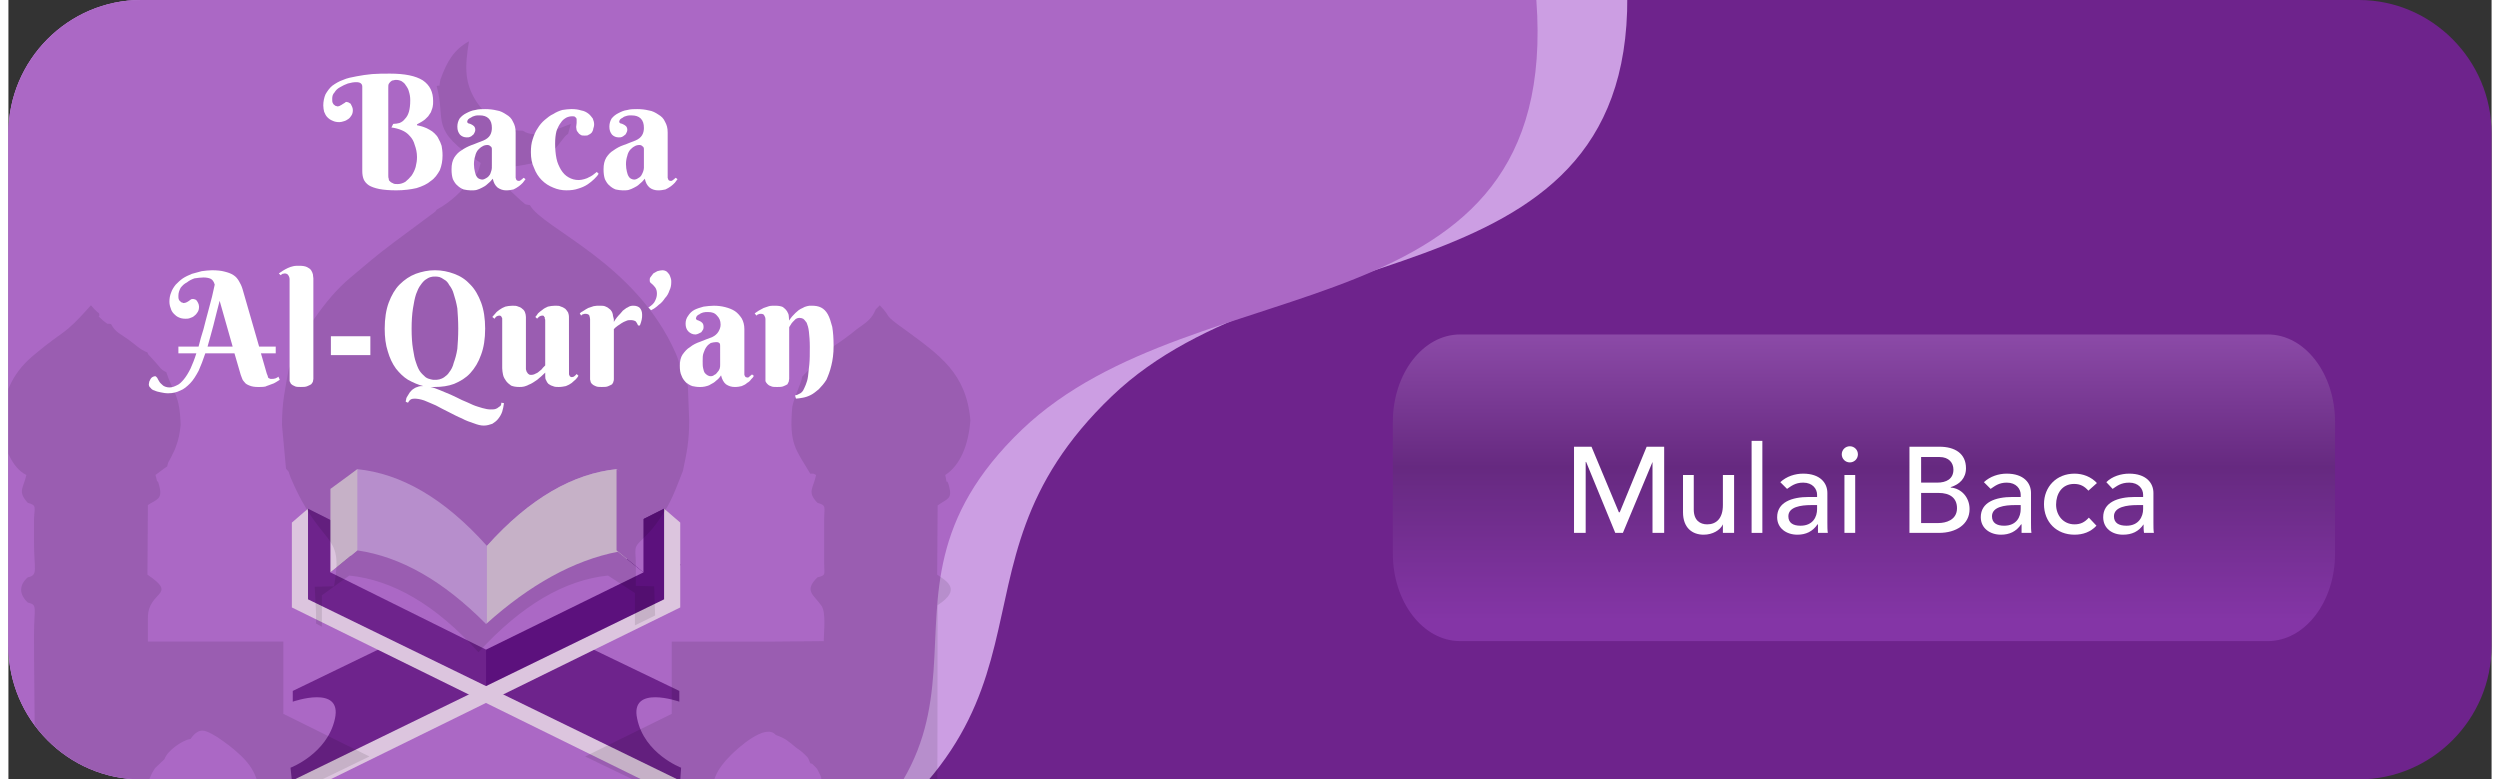 <?xml version="1.0" encoding="UTF-8" standalone="no"?>
<svg
   xmlns:dc="http://purl.org/dc/elements/1.1/"
   xmlns:cc="http://creativecommons.org/ns#"
   xmlns:rdf="http://www.w3.org/1999/02/22-rdf-syntax-ns#"
   xmlns:svg="http://www.w3.org/2000/svg"
   xmlns="http://www.w3.org/2000/svg"
   xmlns:sodipodi="http://sodipodi.sourceforge.net/DTD/sodipodi-0.dtd"
   xmlns:inkscape="http://www.inkscape.org/namespaces/inkscape"
   width="286.301pt"
   height="89.254pt"
   viewBox="0 0 300.301 94.254"
   version="1.1"
   id="svg263"
   sodipodi:docname="CardAlquran.svg"
   inkscape:version="1.0.1 (3bc2e813f5, 2020-09-07)">
  <rect x="0" y="0" width="300.301" height="94.254" fill="#333333" stroke="none"/>
  <sodipodi:namedview
     pagecolor="#ffffff"
     bordercolor="#666666"
     borderopacity="1"
     objecttolerance="10"
     gridtolerance="10"
     guidetolerance="10"
     inkscape:pageopacity="0"
     inkscape:pageshadow="2"
     inkscape:window-width="1920"
     inkscape:window-height="1001"
     id="namedview265"
     showgrid="false"
     inkscape:zoom="3.0375"
     inkscape:cx="200"
     inkscape:cy="63.333333"
     inkscape:window-x="-9"
     inkscape:window-y="-9"
     inkscape:window-maximized="1"
     inkscape:current-layer="svg263" />
  <defs
     id="defs114">
    <clipPath
       id="clip1">
      <path
         d="M 0,0 H 196 V 95 H 0 Z m 0,0"
         id="path2" />
    </clipPath>
    <clipPath
       id="clip2">
      <path
         d="M 16.055,0 H 284.246 c 8.84,0 16.055,7.273 16.055,16.125 v 62.004 c 0,8.848 -7.215,16.125 -16.055,16.125 H 16.055 C 7.215,94.254 0,86.977 0,78.129 V 16.125 C 0,7.273 7.215,0 16.055,0 Z m 0,0"
         id="path5" />
    </clipPath>
    <clipPath
       id="clip3">
      <path
         d="M 0,0 H 185 V 95 H 0 Z m 0,0"
         id="path8" />
    </clipPath>
    <clipPath
       id="clip4">
      <path
         d="M 16.055,0 H 284.246 c 8.84,0 16.055,7.273 16.055,16.125 v 62.004 c 0,8.848 -7.215,16.125 -16.055,16.125 H 16.055 C 7.215,94.254 0,86.977 0,78.129 V 16.125 C 0,7.273 7.215,0 16.055,0 Z m 0,0"
         id="path11" />
    </clipPath>
    <clipPath
       id="clip5">
      <path
         d="M 34,78 H 57 V 95 H 34 Z m 0,0"
         id="path14" />
    </clipPath>
    <clipPath
       id="clip6">
      <path
         d="M 16.055,0 H 284.246 c 8.84,0 16.055,7.273 16.055,16.125 v 62.004 c 0,8.848 -7.215,16.125 -16.055,16.125 H 16.055 C 7.215,94.254 0,86.977 0,78.129 V 16.125 C 0,7.273 7.215,0 16.055,0 Z m 0,0"
         id="path17" />
    </clipPath>
    <clipPath
       id="clip7">
      <path
         d="M 58,78 H 82 V 95 H 58 Z m 0,0"
         id="path20" />
    </clipPath>
    <clipPath
       id="clip8">
      <path
         d="M 16.055,0 H 284.246 c 8.84,0 16.055,7.273 16.055,16.125 v 62.004 c 0,8.848 -7.215,16.125 -16.055,16.125 H 16.055 C 7.215,94.254 0,86.977 0,78.129 V 16.125 C 0,7.273 7.215,0 16.055,0 Z m 0,0"
         id="path23" />
    </clipPath>
    <clipPath
       id="clip9">
      <path
         d="M 34,61 H 82 V 84 H 34 Z m 0,0"
         id="path26" />
    </clipPath>
    <clipPath
       id="clip10">
      <path
         d="M 16.055,0 H 284.246 c 8.84,0 16.055,7.273 16.055,16.125 v 62.004 c 0,8.848 -7.215,16.125 -16.055,16.125 H 16.055 C 7.215,94.254 0,86.977 0,78.129 V 16.125 C 0,7.273 7.215,0 16.055,0 Z m 0,0"
         id="path29" />
    </clipPath>
    <clipPath
       id="clip11">
      <path
         d="m 36.23,61.516 21.531,10.805 21.531,-10.805 1.953,6.785 -1.195,4.617 -22.184,10.91 c 0,0 -20.5,-10.262 -20.715,-9.664 -0.273,0.598 -2.117,-1.574 -2.117,-1.574 0,0 0.273,-8.688 -0.27,-8.688 -0.488,0 1.465,-2.387 1.465,-2.387 z m 0,0"
         id="path32" />
    </clipPath>
    <clipPath
       id="clip12">
      <path
         d="M 57,61 H 82 V 83 H 57 Z m 0,0"
         id="path35" />
    </clipPath>
    <clipPath
       id="clip13">
      <path
         d="M 16.055,0 H 284.246 c 8.84,0 16.055,7.273 16.055,16.125 v 62.004 c 0,8.848 -7.215,16.125 -16.055,16.125 H 16.055 C 7.215,94.254 0,86.977 0,78.129 V 16.125 C 0,7.273 7.215,0 16.055,0 Z m 0,0"
         id="path38" />
    </clipPath>
    <clipPath
       id="clip14">
      <path
         d="m 36.23,61.516 21.531,10.805 21.531,-10.805 1.953,6.785 -1.195,4.617 -22.184,10.91 c 0,0 -20.5,-10.262 -20.715,-9.664 -0.273,0.598 -2.117,-1.574 -2.117,-1.574 0,0 0.273,-8.688 -0.27,-8.688 -0.488,0 1.465,-2.387 1.465,-2.387 z m 0,0"
         id="path41" />
    </clipPath>
    <clipPath
       id="clip15">
      <path
         d="M 40,56 H 76 V 77 H 40 Z m 0,0"
         id="path44" />
    </clipPath>
    <clipPath
       id="clip16">
      <path
         d="M 16.055,0 H 284.246 c 8.84,0 16.055,7.273 16.055,16.125 v 62.004 c 0,8.848 -7.215,16.125 -16.055,16.125 H 16.055 C 7.215,94.254 0,86.977 0,78.129 V 16.125 C 0,7.273 7.215,0 16.055,0 Z m 0,0"
         id="path47" />
    </clipPath>
    <clipPath
       id="clip17">
      <path
         d="m 40.406,58.527 1.789,-1.789 c 5.262,0.543 10.469,3.473 15.672,9.281 5.207,-5.809 10.469,-8.738 15.676,-9.281 l 2.332,2.223 -1.191,9.719 -17.086,8.309 -16.812,-10.152 z m 0,0"
         id="path50" />
    </clipPath>
    <clipPath
       id="clip18">
      <path
         d="M 57,56 H 76 V 77 H 57 Z m 0,0"
         id="path53" />
    </clipPath>
    <clipPath
       id="clip19">
      <path
         d="M 16.055,0 H 284.246 c 8.84,0 16.055,7.273 16.055,16.125 v 62.004 c 0,8.848 -7.215,16.125 -16.055,16.125 H 16.055 C 7.215,94.254 0,86.977 0,78.129 V 16.125 C 0,7.273 7.215,0 16.055,0 Z m 0,0"
         id="path56" />
    </clipPath>
    <clipPath
       id="clip20">
      <path
         d="m 40.406,58.527 1.789,-1.789 c 5.262,0.543 10.469,3.473 15.672,9.281 5.207,-5.809 10.469,-8.738 15.676,-9.281 l 2.332,2.223 -1.191,9.719 -17.086,8.309 -16.812,-10.152 z m 0,0"
         id="path59" />
    </clipPath>
    <clipPath
       id="clip21">
      <path
         d="M 34,61 H 82 V 95 H 34 Z m 0,0"
         id="path62" />
    </clipPath>
    <clipPath
       id="clip22">
      <path
         d="M 16.055,0 H 284.246 c 8.84,0 16.055,7.273 16.055,16.125 v 62.004 c 0,8.848 -7.215,16.125 -16.055,16.125 H 16.055 C 7.215,94.254 0,86.977 0,78.129 V 16.125 C 0,7.273 7.215,0 16.055,0 Z m 0,0"
         id="path65" />
    </clipPath>
    <clipPath
       id="clip23">
      <path
         d="M 16.055,0 H 284.246 c 8.84,0 16.055,7.273 16.055,16.125 v 62.004 c 0,8.848 -7.215,16.125 -16.055,16.125 H 16.055 C 7.215,94.254 0,86.977 0,78.129 V 16.125 C 0,7.273 7.215,0 16.055,0 Z m 0,0"
         id="path68" />
    </clipPath>
    <clipPath
       id="clip24">
      <path
         d="M 38,66 H 77 V 79 H 38 Z m 0,0"
         id="path71" />
    </clipPath>
    <clipPath
       id="clip25">
      <path
         d="M 16.055,0 H 284.246 c 8.84,0 16.055,7.273 16.055,16.125 v 62.004 c 0,8.848 -7.215,16.125 -16.055,16.125 H 16.055 C 7.215,94.254 0,86.977 0,78.129 V 16.125 C 0,7.273 7.215,0 16.055,0 Z m 0,0"
         id="path74" />
    </clipPath>
    <clipPath
       id="clip26">
      <path
         d="M 16.055,0 H 284.246 c 8.84,0 16.055,7.273 16.055,16.125 v 62.004 c 0,8.848 -7.215,16.125 -16.055,16.125 H 16.055 C 7.215,94.254 0,86.977 0,78.129 V 16.125 C 0,7.273 7.215,0 16.055,0 Z m 0,0"
         id="path77" />
    </clipPath>
    <clipPath
       id="clip27">
      <path
         d="m 38,56 h 5 v 14 h -5 z m 0,0"
         id="path80" />
    </clipPath>
    <clipPath
       id="clip28">
      <path
         d="M 16.055,0 H 284.246 c 8.84,0 16.055,7.273 16.055,16.125 v 62.004 c 0,8.848 -7.215,16.125 -16.055,16.125 H 16.055 C 7.215,94.254 0,86.977 0,78.129 V 16.125 C 0,7.273 7.215,0 16.055,0 Z m 0,0"
         id="path83" />
    </clipPath>
    <clipPath
       id="clip29">
      <path
         d="M 16.055,0 H 284.246 c 8.84,0 16.055,7.273 16.055,16.125 v 62.004 c 0,8.848 -7.215,16.125 -16.055,16.125 H 16.055 C 7.215,94.254 0,86.977 0,78.129 V 16.125 C 0,7.273 7.215,0 16.055,0 Z m 0,0"
         id="path86" />
    </clipPath>
    <clipPath
       id="clip30">
      <path
         d="m 73,56 h 4 v 14 h -4 z m 0,0"
         id="path89" />
    </clipPath>
    <clipPath
       id="clip31">
      <path
         d="M 16.055,0 H 284.246 c 8.84,0 16.055,7.273 16.055,16.125 v 62.004 c 0,8.848 -7.215,16.125 -16.055,16.125 H 16.055 C 7.215,94.254 0,86.977 0,78.129 V 16.125 C 0,7.273 7.215,0 16.055,0 Z m 0,0"
         id="path92" />
    </clipPath>
    <clipPath
       id="clip32">
      <path
         d="M 16.055,0 H 284.246 c 8.84,0 16.055,7.273 16.055,16.125 v 62.004 c 0,8.848 -7.215,16.125 -16.055,16.125 H 16.055 C 7.215,94.254 0,86.977 0,78.129 V 16.125 C 0,7.273 7.215,0 16.055,0 Z m 0,0"
         id="path95" />
    </clipPath>
    <clipPath
       id="clip33">
      <path
         d="M 0,4 H 117 V 95 H 0 Z m 0,0"
         id="path98" />
    </clipPath>
    <clipPath
       id="clip34">
      <path
         d="M 16.055,0 H 284.246 c 8.84,0 16.055,7.273 16.055,16.125 v 62.004 c 0,8.848 -7.215,16.125 -16.055,16.125 H 16.055 C 7.215,94.254 0,86.977 0,78.129 V 16.125 C 0,7.273 7.215,0 16.055,0 Z m 0,0"
         id="path101" />
    </clipPath>
    <clipPath
       id="clip35">
      <path
         d="M 16.055,0 H 284.246 c 8.84,0 16.055,7.273 16.055,16.125 v 62.004 c 0,8.848 -7.215,16.125 -16.055,16.125 H 16.055 C 7.215,94.254 0,86.977 0,78.129 V 16.125 C 0,7.273 7.215,0 16.055,0 Z m 0,0"
         id="path104" />
    </clipPath>
    <linearGradient
       id="linear0"
       gradientUnits="userSpaceOnUse"
       x1="9830.56"
       y1="8483.58"
       x2="9830.56"
       y2="7800.67"
       gradientTransform="matrix(0.054,0,0,0.054,-308.761,-383.095)">
      <stop
         offset="0"
         style="stop-color:rgb(51.765%,20.784%,65.098%);stop-opacity:1;"
         id="stop107" />
      <stop
         offset="0.502"
         style="stop-color:rgb(40%,16.078%,50.196%);stop-opacity:1;"
         id="stop109" />
      <stop
         offset="1"
         style="stop-color:rgb(56.863%,30.98%,67.843%);stop-opacity:1;"
         id="stop111" />
    </linearGradient>
  </defs>
  <g
     id="surface1">
    <path
       style="fill:#6e238c;fill-opacity:1;fill-rule:evenodd;stroke:none"
       d="M 16.055,0 H 284.246 c 8.84,0 16.055,7.273 16.055,16.125 v 62.004 c 0,8.848 -7.215,16.125 -16.055,16.125 H 16.055 C 7.215,94.254 0,86.977 0,78.129 V 16.125 C 0,7.273 7.215,0 16.055,0 Z m 0,0"
       id="path116" />
    <g
       clip-path="url(#clip1)"
       clip-rule="nonzero"
       id="g122">
      <g
         clip-path="url(#clip2)"
         clip-rule="evenodd"
         id="g120">
        <path
           style="fill:#cc9ee3;fill-opacity:1;fill-rule:evenodd;stroke:none"
           d="m 195.625,-4.07 c 3.094,41.043 -40.891,31.598 -62.152,51.957 -22.617,21.609 -1.953,38.602 -39.809,60.156 -50.816,28.992 -165.906,38.223 -162.867,-65.098 1.844,-63.305 164.496,-66.996 210.758,-56.52 1.52,0.383 32.16,-4.398 47.184,-1.41 6.887,1.41 5.91,8.145 6.887,10.914 z m 0,0"
           id="path118" />
      </g>
    </g>
    <g
       clip-path="url(#clip3)"
       clip-rule="nonzero"
       id="g128">
      <g
         clip-path="url(#clip4)"
         clip-rule="evenodd"
         id="g126">
        <path
           style="fill:#ab68c5;fill-opacity:1;fill-rule:evenodd;stroke:none"
           d="m 184.781,0 c 3.035,41.047 -40.895,31.598 -62.211,51.957 -22.559,21.609 4.992,36.922 -32.863,58.477 -50.82,28.992 -172.797,39.906 -169.758,-63.414 1.844,-63.309 164.496,-67 210.758,-56.52 1.52,0.379 32.16,-4.398 47.184,-1.414 6.891,1.359 5.914,8.145 6.891,10.914 z m 0,0"
           id="path124" />
      </g>
    </g>
    <g
       clip-path="url(#clip5)"
       clip-rule="nonzero"
       id="g134">
      <g
         clip-path="url(#clip6)"
         clip-rule="evenodd"
         id="g132">
        <path
           style="fill:#6e238c;fill-opacity:1;fill-rule:evenodd;stroke:none"
           d="m 45.719,78.074 -11.332,5.484 v 1.301 c 0,0 6.02,-2.117 5.098,2.066 -0.922,4.234 -5.371,5.918 -5.371,5.918 l 0.164,1.574 c 0,0 8.133,-3.043 8.352,-2.555 0.164,0.488 14.047,-7.926 14.047,-7.926 z m 0,0"
           id="path130" />
      </g>
    </g>
    <g
       clip-path="url(#clip7)"
       clip-rule="nonzero"
       id="g140">
      <g
         clip-path="url(#clip8)"
         clip-rule="evenodd"
         id="g138">
        <path
           style="fill:#6e238c;fill-opacity:1;fill-rule:evenodd;stroke:none"
           d="m 69.746,78.074 11.391,5.484 v 1.301 c 0,0 -6.02,-2.117 -5.098,2.066 0.867,4.234 5.312,5.918 5.312,5.918 l -0.105,1.574 c 0,0 -8.137,-3.043 -8.355,-2.555 C 72.676,92.352 58.52,83.938 58.52,83.938 Z m 0,0"
           id="path136" />
      </g>
    </g>
    <g
       clip-path="url(#clip9)"
       clip-rule="nonzero"
       id="g148">
      <g
         clip-path="url(#clip10)"
         clip-rule="evenodd"
         id="g146">
        <g
           clip-path="url(#clip11)"
           clip-rule="evenodd"
           id="g144">
          <path
             style="fill:#6e238c;fill-opacity:1;fill-rule:evenodd;stroke:none"
             d="M 81.246,83.828 H 34.711 v -22.312 h 46.535 z m 0,0"
             id="path142" />
        </g>
      </g>
    </g>
    <g
       clip-path="url(#clip12)"
       clip-rule="nonzero"
       id="g156">
      <g
         clip-path="url(#clip13)"
         clip-rule="evenodd"
         id="g154">
        <g
           clip-path="url(#clip14)"
           clip-rule="evenodd"
           id="g152">
          <path
             style="fill:#5c117d;fill-opacity:1;fill-rule:evenodd;stroke:none"
             d="M 57.762,40.34 H 91.93 V 82.961 H 57.762 Z m 0,0"
             id="path150" />
        </g>
      </g>
    </g>
    <g
       clip-path="url(#clip15)"
       clip-rule="nonzero"
       id="g164">
      <g
         clip-path="url(#clip16)"
         clip-rule="evenodd"
         id="g162">
        <g
           clip-path="url(#clip17)"
           clip-rule="evenodd"
           id="g160">
          <path
             style="fill:#cc9ee3;fill-opacity:1;fill-rule:evenodd;stroke:none"
             d="M 75.875,76.988 H 40.406 v -20.25 H 75.875 Z m 0,0"
             id="path158" />
        </g>
      </g>
    </g>
    <g
       clip-path="url(#clip18)"
       clip-rule="nonzero"
       id="g172">
      <g
         clip-path="url(#clip19)"
         clip-rule="evenodd"
         id="g170">
        <g
           clip-path="url(#clip20)"
           clip-rule="evenodd"
           id="g168">
          <path
             style="fill:#dcc5de;fill-opacity:1;fill-rule:evenodd;stroke:none"
             d="M 57.867,55.812 H 93.23 V 79.703 H 57.867 Z m 0,0"
             id="path166" />
        </g>
      </g>
    </g>
    <g
       clip-path="url(#clip21)"
       clip-rule="nonzero"
       id="g182">
      <g
         clip-path="url(#clip22)"
         clip-rule="evenodd"
         id="g180">
        <g
           clip-path="url(#clip23)"
           clip-rule="evenodd"
           id="g178">
          <path
             style="fill:#dcc5de;fill-opacity:1;fill-rule:evenodd;stroke:none"
             d="m 79.402,95.664 1.844,-1.246 -45.016,-21.938 V 61.516 l -1.953,1.684 v 10.262 z m 0,0"
             id="path174" />
          <path
             style="fill:#dcc5de;fill-opacity:1;fill-rule:evenodd;stroke:none"
             d="m 36.066,95.664 -1.789,-1.246 45.016,-21.938 V 61.516 l 1.953,1.684 v 10.262 z m 0,0"
             id="path176" />
        </g>
      </g>
    </g>
    <g
       clip-path="url(#clip24)"
       clip-rule="nonzero"
       id="g190">
      <g
         clip-path="url(#clip25)"
         clip-rule="evenodd"
         id="g188">
        <g
           clip-path="url(#clip26)"
           clip-rule="evenodd"
           id="g186">
          <path
             style="fill:#ab68c5;fill-opacity:1;fill-rule:evenodd;stroke:none"
             d="m 42.195,66.562 c 5.207,0.762 10.359,3.641 15.566,8.906 5.312,-4.777 10.629,-7.711 15.945,-8.742 L 76.797,69.223 57.762,78.562 38.941,69.223 Z m 0,0"
             id="path184" />
        </g>
      </g>
    </g>
    <g
       clip-path="url(#clip27)"
       clip-rule="nonzero"
       id="g198">
      <g
         clip-path="url(#clip28)"
         clip-rule="evenodd"
         id="g196">
        <g
           clip-path="url(#clip29)"
           clip-rule="evenodd"
           id="g194">
          <path
             style="fill:#dcc5de;fill-opacity:1;fill-rule:evenodd;stroke:none"
             d="M 42.195,66.562 V 56.738 L 38.941,59.125 v 10.098 z m 0,0"
             id="path192" />
        </g>
      </g>
    </g>
    <g
       clip-path="url(#clip30)"
       clip-rule="nonzero"
       id="g206">
      <g
         clip-path="url(#clip31)"
         clip-rule="evenodd"
         id="g204">
        <g
           clip-path="url(#clip32)"
           clip-rule="evenodd"
           id="g202">
          <path
             style="fill:#ab68c5;fill-opacity:1;fill-rule:evenodd;stroke:none"
             d="m 73.543,66.562 v -9.824 l 3.254,2.117 v 10.367 z m 0,0"
             id="path200" />
        </g>
      </g>
    </g>
    <g
       clip-path="url(#clip33)"
       clip-rule="nonzero"
       id="g214">
      <g
         clip-path="url(#clip34)"
         clip-rule="evenodd"
         id="g212">
        <g
           clip-path="url(#clip35)"
           clip-rule="evenodd"
           id="g210">
          <path
             style="fill:#000000;fill-opacity:0.102;fill-rule:evenodd;stroke:none"
             d="m 52.23,9.664 c -0.219,1.305 0,0.434 -0.438,0.762 1.195,4.344 -1.027,5.156 5.316,9.281 -0.215,0.926 -0.434,1.574 -1.137,1.793 -0.871,1.465 -2.551,2.988 -4.18,3.855 0,0.055 -0.105,0.109 -0.105,0.164 0,0 -0.109,0.105 -0.109,0.105 l -5.043,3.746 c -1.898,1.414 -3.418,2.715 -5.152,4.184 -1.684,1.41 -2.984,2.984 -4.395,4.992 -1.625,2.281 -1.844,3.641 -3.09,6.082 -0.434,2.496 -0.816,3.965 -0.816,6.785 l 0.488,5.27 c 0.543,0.652 0.164,0.055 0.543,1.031 3.742,8.848 6.508,6.352 5.262,13.191 l -2.332,0.055 0.164,3.312 v 1.141 l 0.703,0.379 V 71.992 l 3.309,-2.387 c 5.207,0.543 10.414,3.473 15.621,9.281 5.258,-5.754 10.465,-8.738 15.672,-9.281 l 3.254,2.117 v 3.91 L 78.207,74.438 78.098,70.906 75.875,70.852 v -2.441 c 0,-2.172 -0.379,-2.117 0.867,-3.258 0.867,-0.867 1.355,-1.41 2.008,-2.391 1.465,-2.062 1.898,-3.527 2.82,-5.809 0.488,-2.332 0.758,-3.582 0.758,-6.133 L 82.168,46.637 C 81.461,45.77 81.246,43.922 80.703,42.73 75.875,31.762 64.594,27.637 63.074,24.812 62.262,24.648 62.75,24.867 61.992,24.27 l -1.52,-1.41 c -0.652,-0.707 -0.324,-0.219 -0.543,-0.871 -1.086,-0.543 -0.922,-0.758 -1.52,-1.844 2.766,0.051 2.766,0.051 5.371,-0.492 0.543,-0.434 1.68,-1.082 2.223,-1.574 0.652,-0.594 1.141,-1.574 1.684,-1.898 l 0.324,-1.195 c -1.41,0.488 -4.23,1.957 -5.805,0.816 -2.492,0.105 -4.555,-1.957 -5.586,-3.477 -1.52,-2.336 -1.41,-4.344 -0.922,-7.328 -1.789,0.977 -2.656,2.387 -3.469,4.668 z M 33.246,77.586 H 16.867 v -2.879 c 0,-3.312 3.742,-2.66 -0.055,-5.211 l 0.055,-8.414 c 1.031,-0.707 1.844,-0.652 1.355,-2.391 -0.27,-1.031 -0.109,0.219 -0.434,-1.25 0.543,-0.379 0.812,-0.648 1.41,-1.031 0.164,-0.703 0.109,-0.379 0.488,-1.141 0.219,-0.488 0.379,-0.703 0.543,-1.191 0.379,-0.98 0.488,-1.684 0.598,-2.664 C 20.719,47.617 19.957,47.668 19.09,45.008 18.387,44.684 18.387,44.465 17.789,43.816 17.57,43.543 17.465,43.488 17.246,43.219 16.812,42.73 16.977,43 16.812,42.621 c -0.977,-0.379 -1.41,-0.922 -2.332,-1.574 -0.812,-0.598 -1.574,-0.871 -2.062,-1.848 -0.594,-0.164 -0.16,0.219 -0.973,-0.434 C 10.469,37.844 11.172,38.602 10.957,37.898 10.629,37.625 10.738,37.734 10.414,37.41 L 9.98,36.918 c -3.418,3.855 -3.094,2.824 -6.781,5.918 -2.277,1.848 -3.902,4.289 -4.066,8.578 0.27,2.555 1.246,5.16 3.035,6.027 -0.379,1.684 -1.082,1.957 0.164,3.367 1.141,0.324 0.812,0.488 0.758,2.008 0,0.871 0,1.738 0,2.66 0,3.477 0.543,4.074 -0.758,4.344 -1.086,0.977 -1.031,2.062 0,3.043 1.246,0.324 0.758,0.488 0.758,4.07 0,7.766 0.383,25.898 -0.051,31.219 l 13.559,-0.109 0.051,-4.398 v -5.375 c -0.051,-2.062 -0.051,-3.691 1.086,-5.375 L 18.875,91.809 c 0.324,-1.031 2.223,-2.332 3.145,-2.441 1.086,-1.52 1.789,-1.086 3.254,-0.219 1.031,0.707 1.789,1.25 2.656,2.066 1.898,1.734 2.605,3.418 2.605,7.055 v 9.719 h 3.742 l -1.031,-0.703 -0.164,-1.52 c 0,0 4.449,-1.684 5.371,-5.918 0.922,-4.238 -5.098,-2.121 -5.098,-2.121 v -1.246 l 10.305,-4.996 -10.414,-5.156 z m 2.875,30.457 11.824,0.109 c -0.109,-1.793 -0.164,-3.801 -0.164,-5.863 z m 44.094,-0.758 -0.977,0.703 5.855,-0.051 -0.215,-3.75 v -6.461 c 0,-3.309 0.812,-4.723 2.492,-6.406 0.816,-0.812 4.18,-3.906 5.426,-2.441 1.191,0.434 1.465,0.707 2.441,1.52 0.379,0.273 0.648,0.434 0.977,0.762 0.703,0.703 0.379,0.324 0.758,1.141 0.379,0.215 -0.109,-0.273 0.598,0.434 0.379,0.434 0.105,0.055 0.379,0.543 0.434,0.867 0.324,0.543 0.379,1.355 1.086,1.086 0.488,4.617 0.488,6.352 0,2.172 0.379,4.887 -0.164,6.953 l 13.668,0.105 0.055,-34.855 c 2.93,-1.898 1.141,-2.879 -0.055,-3.691 l 0.055,-8.363 c 1.141,-0.867 1.844,-0.703 1.355,-2.441 -0.324,-1.086 -0.16,0.379 -0.434,-1.25 1.844,-1.191 2.82,-3.691 3.039,-6.621 -0.488,-5.703 -3.742,-7.875 -7.703,-10.805 -3.145,-2.227 -1.625,-1.414 -3.254,-3.098 l -0.488,0.492 c -0.488,1.191 -1.137,1.574 -2.277,2.387 -0.543,0.488 -2.82,2.172 -3.473,2.445 l -3.145,3.309 c -0.109,0.816 -0.867,2.172 -1.191,3.586 -0.434,4.613 0.434,5.211 2.168,8.145 0.434,0 0.324,-0.055 0.703,0.16 -0.324,1.629 -1.137,2.012 0.164,3.367 1.141,0.324 0.812,0.488 0.812,2.008 v 5.32 c 0,1.359 0.273,1.414 -0.812,1.684 -1.68,1.629 -0.434,2.117 0.434,3.367 0.652,0.762 0.328,3.258 0.328,4.344 l -5.969,0.055 H 80.215 v 8.742 l -10.469,5.156 10.359,4.996 v 1.246 c 0,0 -6.02,-2.117 -5.098,2.121 0.922,4.234 5.367,5.918 5.367,5.918 z m -12.582,-4.02 c -0.055,2.172 -0.109,4.02 -0.055,4.777 l 9.652,-0.055 z m 0,0"
             id="path208" />
        </g>
      </g>
    </g>
    <path
       style="fill:#ffffff;fill-opacity:1;fill-rule:nonzero;stroke:none"
       d="m 45.938,21.23 c 0,0.105 0,0.27 0.055,0.379 0,0.164 0.055,0.27 0.16,0.324 0.055,0.109 0.219,0.164 0.328,0.219 0.16,0.109 0.324,0.109 0.598,0.109 0.324,0 0.648,-0.109 0.922,-0.273 0.27,-0.215 0.539,-0.488 0.758,-0.758 0.215,-0.328 0.379,-0.652 0.488,-1.035 0.109,-0.434 0.164,-0.812 0.164,-1.191 0,-0.543 -0.109,-1.031 -0.273,-1.469 C 49.027,17.102 48.812,16.723 48.539,16.449 48.27,16.125 47.945,15.906 47.562,15.746 47.184,15.582 46.75,15.473 46.316,15.418 l 0.219,-0.434 c 0.27,0 0.543,-0.055 0.758,-0.109 0.27,-0.105 0.488,-0.27 0.652,-0.488 0.215,-0.215 0.379,-0.488 0.488,-0.867 0.105,-0.379 0.16,-0.816 0.16,-1.41 0,-0.383 -0.055,-0.707 -0.16,-1.035 -0.055,-0.27 -0.219,-0.543 -0.383,-0.758 C 47.945,10.098 47.727,9.938 47.562,9.828 47.348,9.719 47.129,9.664 46.914,9.664 c -0.109,0 -0.219,0 -0.379,0.055 -0.109,0 -0.219,0.055 -0.328,0.164 -0.055,0.055 -0.16,0.16 -0.215,0.27 -0.055,0.109 -0.055,0.273 -0.055,0.488 z M 46.102,8.902 c 1.844,0 3.145,0.273 4.012,0.816 0.867,0.598 1.246,1.41 1.246,2.496 0,0.273 0,0.488 -0.055,0.707 -0.051,0.27 -0.16,0.434 -0.215,0.652 -0.109,0.16 -0.219,0.324 -0.324,0.488 -0.109,0.109 -0.273,0.27 -0.383,0.379 -0.27,0.219 -0.648,0.434 -0.973,0.598 v 0.109 c 0.539,0.109 1.082,0.27 1.516,0.543 0.219,0.109 0.434,0.27 0.598,0.434 0.164,0.164 0.379,0.379 0.488,0.652 0.164,0.27 0.27,0.543 0.379,0.867 0.055,0.328 0.109,0.707 0.109,1.141 0,0.652 -0.109,1.25 -0.324,1.793 -0.273,0.488 -0.598,0.977 -1.086,1.301 -0.434,0.383 -1.031,0.652 -1.734,0.871 -0.707,0.16 -1.52,0.27 -2.441,0.27 -0.812,0 -1.52,-0.055 -2.062,-0.16 C 44.309,22.75 43.875,22.586 43.605,22.422 43.281,22.207 43.062,21.934 42.953,21.664 42.848,21.391 42.793,21.066 42.793,20.688 V 10.48 c 0,-0.328 -0.219,-0.543 -0.707,-0.543 -0.324,0 -0.648,0.051 -1.031,0.16 -0.324,0.109 -0.648,0.273 -0.922,0.434 -0.324,0.164 -0.543,0.383 -0.703,0.652 -0.219,0.219 -0.273,0.488 -0.273,0.762 0,0.215 0,0.379 0.055,0.488 0.055,0.109 0.109,0.219 0.219,0.27 0.055,0.055 0.109,0.109 0.16,0.109 0.109,0 0.164,0.055 0.164,0.055 0.164,0 0.324,-0.055 0.379,-0.109 0.109,-0.055 0.219,-0.105 0.273,-0.16 0.109,-0.055 0.16,-0.109 0.27,-0.164 0.055,-0.055 0.109,-0.109 0.219,-0.109 0.055,0 0.16,0.055 0.215,0.055 0.109,0.055 0.164,0.109 0.273,0.164 0.055,0.109 0.105,0.215 0.16,0.324 0.055,0.109 0.109,0.273 0.109,0.434 0,0.273 -0.055,0.488 -0.164,0.652 -0.105,0.164 -0.215,0.324 -0.379,0.434 -0.16,0.109 -0.324,0.219 -0.543,0.273 -0.16,0.055 -0.379,0.109 -0.539,0.109 -0.328,0 -0.598,-0.055 -0.816,-0.164 -0.27,-0.109 -0.434,-0.219 -0.648,-0.434 -0.164,-0.164 -0.273,-0.383 -0.383,-0.652 -0.051,-0.219 -0.105,-0.488 -0.105,-0.762 0,-0.488 0.105,-0.977 0.27,-1.355 0.219,-0.379 0.488,-0.762 0.812,-1.031 0.383,-0.273 0.816,-0.543 1.305,-0.707 0.488,-0.219 1.027,-0.324 1.625,-0.434 0.598,-0.109 1.246,-0.219 1.898,-0.273 0.707,-0.055 1.41,-0.055 2.117,-0.055 z m 0,0"
       id="path216" />
    <path
       style="fill:#ffffff;fill-opacity:1;fill-rule:nonzero;stroke:none"
       d="m 58.465,18.027 c 0,-0.164 -0.055,-0.273 -0.16,-0.328 -0.109,-0.109 -0.219,-0.164 -0.383,-0.164 -0.215,0 -0.434,0.055 -0.594,0.164 -0.219,0.109 -0.383,0.273 -0.543,0.434 -0.164,0.219 -0.273,0.438 -0.328,0.707 -0.105,0.324 -0.16,0.652 -0.16,1.031 0,0.324 0.055,0.652 0.109,0.867 0.051,0.219 0.105,0.438 0.215,0.598 0.055,0.109 0.164,0.219 0.273,0.273 0.16,0.055 0.27,0.109 0.379,0.109 0.16,0 0.324,-0.055 0.488,-0.164 0.105,-0.055 0.27,-0.164 0.379,-0.324 0.109,-0.109 0.164,-0.273 0.215,-0.438 0.055,-0.16 0.109,-0.324 0.109,-0.488 z M 57,13.953 c -0.215,0 -0.434,0 -0.594,0.055 -0.219,0.055 -0.328,0.109 -0.488,0.219 -0.109,0.051 -0.219,0.105 -0.328,0.215 -0.055,0.109 -0.105,0.164 -0.105,0.273 0,0.105 0.051,0.16 0.16,0.215 0.109,0 0.219,0.055 0.328,0.109 0.105,0.055 0.215,0.109 0.324,0.219 0.109,0.105 0.16,0.27 0.16,0.434 0,0.164 -0.051,0.27 -0.105,0.379 -0.055,0.109 -0.109,0.219 -0.219,0.273 -0.109,0.105 -0.16,0.16 -0.324,0.215 -0.109,0.055 -0.219,0.055 -0.379,0.055 -0.328,0 -0.598,-0.109 -0.816,-0.324 -0.215,-0.273 -0.324,-0.543 -0.324,-0.977 0,-0.383 0.109,-0.707 0.273,-0.98 0.215,-0.27 0.484,-0.488 0.812,-0.648 0.324,-0.164 0.648,-0.328 1.082,-0.383 0.383,-0.109 0.816,-0.109 1.195,-0.109 0.488,0 0.977,0.055 1.41,0.164 0.434,0.055 0.812,0.273 1.137,0.488 0.383,0.219 0.652,0.488 0.816,0.871 0.215,0.379 0.324,0.758 0.324,1.301 v 5.266 c 0,0.055 0,0.109 0,0.219 0,0.055 0.055,0.109 0.055,0.164 0,0.055 0.055,0.109 0.109,0.16 0.055,0 0.105,0.055 0.215,0.055 0.109,0 0.219,-0.055 0.328,-0.16 0.105,-0.055 0.16,-0.164 0.27,-0.219 l 0.219,0.164 c -0.109,0.16 -0.219,0.27 -0.328,0.434 -0.16,0.164 -0.324,0.324 -0.488,0.434 -0.215,0.164 -0.434,0.273 -0.648,0.379 -0.273,0.055 -0.543,0.109 -0.871,0.109 -0.379,0 -0.703,-0.109 -1.027,-0.324 -0.328,-0.273 -0.488,-0.598 -0.598,-1.086 -0.219,0.27 -0.434,0.488 -0.652,0.652 -0.215,0.215 -0.434,0.324 -0.648,0.434 -0.219,0.109 -0.434,0.215 -0.652,0.27 -0.215,0.055 -0.488,0.055 -0.703,0.055 -0.273,0 -0.598,-0.055 -0.871,-0.109 -0.27,-0.105 -0.539,-0.27 -0.758,-0.488 -0.215,-0.16 -0.379,-0.434 -0.543,-0.758 -0.109,-0.328 -0.16,-0.707 -0.16,-1.195 0,-0.598 0.105,-1.031 0.324,-1.41 0.215,-0.328 0.488,-0.652 0.867,-0.871 0.379,-0.27 0.812,-0.488 1.246,-0.652 0.488,-0.16 0.922,-0.379 1.41,-0.543 0.383,-0.16 0.652,-0.379 0.816,-0.648 0.16,-0.273 0.215,-0.598 0.215,-0.871 0,-0.488 -0.109,-0.867 -0.379,-1.141 C 57.816,14.062 57.434,13.953 57,13.953 Z m 0,0"
       id="path218" />
    <path
       style="fill:#ffffff;fill-opacity:1;fill-rule:nonzero;stroke:none"
       d="m 69.746,16.398 c -0.215,0 -0.379,0 -0.488,-0.055 -0.16,-0.109 -0.27,-0.164 -0.324,-0.273 -0.109,-0.109 -0.164,-0.215 -0.219,-0.324 0,-0.109 -0.055,-0.273 -0.055,-0.383 0,-0.16 0.055,-0.324 0.055,-0.488 0,-0.16 0,-0.27 0,-0.434 0,-0.109 -0.055,-0.215 -0.16,-0.27 C 68.5,14.062 68.336,14.062 68.172,14.062 c -0.215,0 -0.484,0.055 -0.703,0.164 -0.27,0.16 -0.488,0.324 -0.652,0.594 -0.215,0.273 -0.379,0.598 -0.539,1.035 -0.109,0.434 -0.164,0.922 -0.164,1.52 0,0.652 0.055,1.246 0.164,1.789 0.105,0.543 0.324,0.98 0.539,1.359 0.273,0.434 0.543,0.707 0.922,0.922 0.383,0.219 0.762,0.328 1.25,0.328 0.215,0 0.434,-0.055 0.648,-0.109 0.164,-0.055 0.383,-0.109 0.543,-0.219 0.164,-0.055 0.324,-0.164 0.488,-0.27 0.164,-0.109 0.324,-0.273 0.488,-0.383 l 0.219,0.219 c -0.109,0.219 -0.328,0.434 -0.543,0.652 -0.219,0.215 -0.488,0.434 -0.812,0.652 -0.328,0.215 -0.707,0.379 -1.086,0.488 -0.434,0.16 -0.922,0.215 -1.465,0.215 -0.543,0 -1.086,-0.109 -1.574,-0.324 -0.543,-0.219 -0.977,-0.488 -1.41,-0.922 -0.379,-0.383 -0.703,-0.871 -0.922,-1.469 -0.27,-0.543 -0.379,-1.191 -0.379,-1.898 0,-0.598 0.055,-1.086 0.219,-1.574 0.16,-0.488 0.324,-0.926 0.594,-1.305 0.219,-0.379 0.543,-0.758 0.871,-1.031 0.324,-0.27 0.648,-0.543 1.027,-0.707 0.328,-0.215 0.707,-0.379 1.086,-0.488 0.379,-0.055 0.758,-0.109 1.086,-0.109 0.488,0 0.867,0.055 1.191,0.164 0.379,0.055 0.652,0.219 0.867,0.379 0.219,0.164 0.379,0.383 0.543,0.598 0.109,0.273 0.164,0.488 0.164,0.707 0,0.219 -0.055,0.379 -0.109,0.543 0,0.164 -0.109,0.324 -0.164,0.434 -0.105,0.109 -0.215,0.219 -0.379,0.273 -0.109,0.109 -0.27,0.109 -0.434,0.109 z m 0,0"
       id="path220" />
    <path
       style="fill:#ffffff;fill-opacity:1;fill-rule:nonzero;stroke:none"
       d="m 76.852,18.027 c 0,-0.164 -0.055,-0.273 -0.164,-0.328 -0.105,-0.109 -0.215,-0.164 -0.379,-0.164 -0.215,0 -0.434,0.055 -0.598,0.164 -0.215,0.109 -0.379,0.273 -0.539,0.434 -0.164,0.219 -0.273,0.438 -0.328,0.707 -0.109,0.324 -0.16,0.652 -0.16,1.031 0,0.324 0.051,0.652 0.105,0.867 0.055,0.219 0.109,0.438 0.219,0.598 0.055,0.109 0.164,0.219 0.27,0.273 0.109,0.055 0.273,0.109 0.379,0.109 0.164,0 0.328,-0.055 0.488,-0.164 0.109,-0.055 0.273,-0.164 0.383,-0.324 0.055,-0.109 0.16,-0.273 0.215,-0.438 0.055,-0.16 0.109,-0.324 0.109,-0.488 z m -1.465,-4.074 c -0.215,0 -0.434,0 -0.598,0.055 -0.215,0.055 -0.379,0.109 -0.488,0.219 -0.105,0.051 -0.215,0.105 -0.324,0.215 -0.055,0.109 -0.109,0.164 -0.109,0.273 0,0.105 0.055,0.16 0.164,0.215 0.109,0 0.219,0.055 0.324,0.109 0.109,0.055 0.219,0.109 0.328,0.219 0.105,0.105 0.16,0.27 0.16,0.434 0,0.164 -0.055,0.27 -0.109,0.379 -0.051,0.109 -0.105,0.219 -0.215,0.273 -0.109,0.105 -0.219,0.16 -0.324,0.215 -0.109,0.055 -0.219,0.055 -0.383,0.055 -0.324,0 -0.594,-0.109 -0.812,-0.324 -0.215,-0.273 -0.324,-0.543 -0.324,-0.977 0,-0.383 0.109,-0.707 0.27,-0.98 0.219,-0.27 0.488,-0.488 0.816,-0.648 0.324,-0.164 0.648,-0.328 1.082,-0.383 0.379,-0.109 0.812,-0.109 1.195,-0.109 0.488,0 0.977,0.055 1.41,0.164 0.434,0.055 0.812,0.273 1.137,0.488 0.379,0.219 0.652,0.488 0.816,0.871 0.215,0.379 0.324,0.758 0.324,1.301 v 5.266 c 0,0.055 0,0.109 0,0.219 0,0.055 0.055,0.109 0.055,0.164 0,0.055 0.055,0.109 0.105,0.16 0.055,0 0.109,0.055 0.219,0.055 0.109,0 0.219,-0.055 0.324,-0.16 0.109,-0.055 0.164,-0.164 0.273,-0.219 l 0.215,0.164 c -0.109,0.16 -0.215,0.27 -0.324,0.434 -0.164,0.164 -0.324,0.324 -0.488,0.434 -0.219,0.164 -0.434,0.273 -0.652,0.379 -0.27,0.055 -0.539,0.109 -0.867,0.109 -0.379,0 -0.758,-0.109 -1.031,-0.324 -0.324,-0.273 -0.488,-0.598 -0.594,-1.086 -0.219,0.27 -0.434,0.488 -0.652,0.652 -0.215,0.215 -0.434,0.324 -0.652,0.434 -0.215,0.109 -0.434,0.215 -0.648,0.27 -0.219,0.055 -0.488,0.055 -0.707,0.055 -0.27,0 -0.594,-0.055 -0.867,-0.109 -0.27,-0.105 -0.543,-0.27 -0.758,-0.488 -0.219,-0.16 -0.379,-0.434 -0.543,-0.758 -0.109,-0.328 -0.164,-0.707 -0.164,-1.195 0,-0.598 0.109,-1.031 0.328,-1.41 0.215,-0.328 0.488,-0.652 0.867,-0.871 0.379,-0.27 0.758,-0.488 1.246,-0.652 0.488,-0.16 0.922,-0.379 1.41,-0.543 0.379,-0.16 0.652,-0.379 0.812,-0.648 0.164,-0.273 0.219,-0.598 0.219,-0.871 0,-0.488 -0.109,-0.867 -0.379,-1.141 -0.273,-0.27 -0.652,-0.379 -1.086,-0.379 z m 0,0"
       id="path222" />
    <path
       style="fill:#ffffff;fill-opacity:1;fill-rule:nonzero;stroke:none"
       d="m 27.336,42.73 h -3.527 c -0.27,0.812 -0.543,1.52 -0.812,2.117 -0.324,0.598 -0.652,1.141 -1.031,1.52 -0.379,0.379 -0.758,0.707 -1.191,0.867 -0.434,0.219 -0.922,0.328 -1.465,0.328 -0.328,0 -0.598,-0.055 -0.867,-0.109 -0.273,-0.055 -0.543,-0.109 -0.762,-0.219 -0.215,-0.055 -0.379,-0.16 -0.488,-0.324 -0.16,-0.109 -0.215,-0.273 -0.215,-0.434 0,-0.109 0.055,-0.219 0.055,-0.328 0.055,-0.109 0.105,-0.215 0.16,-0.324 0.055,-0.055 0.109,-0.164 0.219,-0.219 0.109,-0.055 0.215,-0.109 0.324,-0.109 0.109,0 0.164,0.109 0.273,0.219 0.051,0.164 0.16,0.273 0.27,0.488 0.109,0.164 0.27,0.273 0.434,0.434 0.164,0.109 0.434,0.219 0.758,0.219 0.328,0 0.598,-0.109 0.922,-0.273 0.273,-0.105 0.543,-0.379 0.816,-0.703 0.27,-0.328 0.543,-0.762 0.812,-1.305 0.219,-0.488 0.488,-1.141 0.703,-1.844 H 20.555 v -0.816 h 2.441 c 0.164,-0.707 0.379,-1.41 0.598,-2.117 0.16,-0.707 0.379,-1.41 0.539,-2.062 0.164,-0.652 0.328,-1.25 0.488,-1.848 0.109,-0.543 0.219,-1.031 0.328,-1.465 -0.109,-0.379 -0.273,-0.598 -0.488,-0.707 -0.219,-0.105 -0.543,-0.16 -0.867,-0.16 -0.328,0 -0.707,0.055 -1.086,0.105 -0.324,0.109 -0.652,0.273 -0.922,0.492 -0.324,0.16 -0.543,0.379 -0.758,0.648 -0.164,0.328 -0.273,0.598 -0.273,0.98 0,0.16 0,0.324 0.055,0.434 0.055,0.16 0.164,0.215 0.219,0.27 0.051,0.055 0.105,0.109 0.215,0.109 0.055,0.055 0.109,0.055 0.164,0.055 0.109,0 0.27,-0.055 0.379,-0.109 0.109,-0.055 0.164,-0.109 0.27,-0.164 0.055,-0.051 0.109,-0.105 0.219,-0.16 0.055,-0.055 0.164,-0.055 0.215,-0.055 0.109,0 0.164,0 0.273,0.055 0.055,0 0.16,0.055 0.215,0.16 0.055,0.055 0.109,0.164 0.164,0.273 0.055,0.109 0.109,0.27 0.109,0.434 0,0.273 -0.055,0.488 -0.164,0.652 -0.109,0.164 -0.215,0.324 -0.379,0.434 -0.164,0.164 -0.324,0.219 -0.488,0.273 -0.219,0.105 -0.434,0.105 -0.598,0.105 -0.324,0 -0.594,-0.055 -0.812,-0.16 -0.27,-0.109 -0.434,-0.273 -0.598,-0.434 -0.215,-0.219 -0.324,-0.438 -0.379,-0.652 -0.109,-0.273 -0.164,-0.543 -0.164,-0.816 0,-0.379 0.055,-0.758 0.219,-1.141 0.109,-0.324 0.324,-0.648 0.543,-0.922 0.27,-0.27 0.543,-0.543 0.867,-0.762 0.324,-0.215 0.703,-0.379 1.086,-0.543 0.379,-0.105 0.758,-0.215 1.191,-0.324 0.434,-0.055 0.867,-0.109 1.246,-0.109 0.598,0 1.141,0.055 1.52,0.164 0.434,0.109 0.762,0.219 1.086,0.434 0.27,0.164 0.488,0.434 0.648,0.707 0.164,0.27 0.328,0.598 0.438,0.977 l 2.004,6.949 h 2.008 v 0.816 h -1.789 l 0.703,2.441 c 0.055,0.109 0.055,0.164 0.109,0.273 0,0.051 0.055,0.16 0.055,0.215 0.055,0.055 0.109,0.109 0.164,0.109 0.055,0.055 0.105,0.055 0.215,0.055 0.164,0 0.324,0 0.488,-0.055 0.109,-0.055 0.273,-0.109 0.379,-0.219 l 0.164,0.383 c -0.109,0.055 -0.27,0.16 -0.434,0.27 C 32.215,46.312 32,46.422 31.781,46.477 c -0.215,0.105 -0.488,0.16 -0.703,0.27 -0.273,0.055 -0.598,0.055 -0.867,0.055 -0.438,0 -0.762,-0.055 -1.031,-0.164 C 28.906,46.531 28.691,46.422 28.582,46.258 28.418,46.094 28.312,45.934 28.258,45.77 28.203,45.605 28.148,45.445 28.094,45.336 Z M 25.543,36.375 c -0.27,1.086 -0.539,2.066 -0.758,2.988 -0.215,0.867 -0.488,1.738 -0.703,2.551 h 3.035 z m 0,0"
       id="path224" />
    <path
       style="fill:#ffffff;fill-opacity:1;fill-rule:nonzero;stroke:none"
       d="m 36.879,45.824 c 0,0.109 -0.055,0.215 -0.055,0.324 -0.051,0.109 -0.105,0.219 -0.215,0.328 -0.109,0.055 -0.273,0.16 -0.434,0.215 -0.219,0.109 -0.488,0.109 -0.812,0.109 -0.328,0 -0.598,0 -0.762,-0.109 -0.164,-0.055 -0.324,-0.16 -0.434,-0.27 -0.055,-0.109 -0.109,-0.219 -0.164,-0.328 0,-0.105 0,-0.215 0,-0.27 V 33.77 c 0,-0.16 -0.051,-0.324 -0.16,-0.488 -0.055,-0.109 -0.219,-0.215 -0.434,-0.215 -0.055,0 -0.164,0.051 -0.273,0.051 -0.055,0.055 -0.16,0.109 -0.215,0.164 l -0.219,-0.215 c 0.164,-0.109 0.324,-0.219 0.488,-0.328 0.164,-0.109 0.379,-0.215 0.598,-0.324 0.215,-0.109 0.434,-0.164 0.648,-0.219 0.219,-0.055 0.488,-0.055 0.762,-0.055 0.379,0 0.703,0.055 0.922,0.164 0.215,0.109 0.379,0.219 0.488,0.379 0.109,0.164 0.164,0.328 0.215,0.488 0,0.219 0.055,0.328 0.055,0.488 z m 0,0"
       id="path226" />
    <path
       style="fill:#ffffff;fill-opacity:1;fill-rule:nonzero;stroke:none"
       d="m 43.77,42.945 h -4.773 v -2.281 h 4.773 z m 0,0"
       id="path228" />
    <path
       style="fill:#ffffff;fill-opacity:1;fill-rule:nonzero;stroke:none"
       d="m 51.578,46.801 c -0.109,0 -0.164,0 -0.273,0 -0.105,0 -0.16,0 -0.27,0 0.324,0.055 0.758,0.219 1.141,0.379 0.434,0.164 0.867,0.383 1.301,0.543 0.488,0.219 0.922,0.438 1.355,0.652 0.488,0.219 0.922,0.379 1.355,0.598 0.379,0.164 0.812,0.273 1.141,0.379 0.379,0.109 0.703,0.164 0.977,0.164 0.215,0 0.434,0 0.594,-0.055 0.164,-0.055 0.273,-0.109 0.379,-0.215 0.109,-0.055 0.219,-0.164 0.273,-0.219 0.055,-0.109 0.055,-0.219 0.055,-0.324 l 0.324,0.051 c -0.055,0.383 -0.109,0.707 -0.215,1.035 -0.109,0.324 -0.273,0.594 -0.488,0.867 -0.164,0.219 -0.438,0.434 -0.707,0.598 -0.324,0.109 -0.652,0.215 -1.031,0.215 -0.379,0 -0.758,-0.105 -1.191,-0.27 -0.488,-0.164 -0.977,-0.324 -1.465,-0.598 -0.543,-0.219 -1.031,-0.488 -1.574,-0.762 -0.543,-0.27 -1.082,-0.543 -1.57,-0.812 -0.543,-0.219 -0.977,-0.434 -1.41,-0.598 -0.488,-0.164 -0.867,-0.219 -1.195,-0.219 -0.379,0 -0.598,0.164 -0.758,0.492 l -0.273,-0.109 c 0,-0.055 0,-0.164 0.055,-0.328 0,-0.105 0.055,-0.215 0.164,-0.379 0.055,-0.109 0.164,-0.27 0.27,-0.434 0.109,-0.109 0.219,-0.273 0.383,-0.379 0.16,-0.109 0.324,-0.219 0.539,-0.273 0.219,-0.109 0.434,-0.109 0.707,-0.109 -0.652,-0.16 -1.246,-0.434 -1.844,-0.758 -0.543,-0.328 -1.031,-0.816 -1.465,-1.359 -0.434,-0.598 -0.758,-1.301 -0.977,-2.062 -0.27,-0.812 -0.379,-1.738 -0.379,-2.77 0,-1.195 0.164,-2.281 0.488,-3.148 0.324,-0.867 0.758,-1.629 1.301,-2.172 0.598,-0.598 1.246,-1.031 1.953,-1.305 0.758,-0.27 1.52,-0.434 2.332,-0.434 0.812,0 1.625,0.164 2.332,0.434 0.758,0.273 1.41,0.707 1.953,1.305 0.543,0.543 0.977,1.305 1.301,2.172 0.324,0.867 0.488,1.953 0.488,3.148 0,1.25 -0.164,2.281 -0.488,3.148 -0.324,0.926 -0.758,1.629 -1.301,2.227 -0.543,0.598 -1.195,0.977 -1.953,1.305 -0.707,0.27 -1.52,0.379 -2.332,0.379 z m 0,-13.355 c -0.164,0 -0.324,0 -0.488,0.055 -0.219,0.055 -0.434,0.16 -0.652,0.324 -0.16,0.109 -0.379,0.328 -0.594,0.652 -0.219,0.27 -0.383,0.652 -0.543,1.086 -0.164,0.488 -0.273,1.086 -0.379,1.738 -0.109,0.703 -0.164,1.52 -0.164,2.441 0,0.977 0.055,1.793 0.164,2.445 0.105,0.703 0.215,1.246 0.379,1.684 0.16,0.488 0.324,0.867 0.543,1.137 0.215,0.273 0.434,0.438 0.594,0.598 0.219,0.164 0.434,0.219 0.652,0.273 0.164,0.055 0.324,0.055 0.488,0.055 0.164,0 0.324,0 0.543,-0.055 0.16,-0.055 0.379,-0.109 0.594,-0.273 0.219,-0.16 0.438,-0.324 0.598,-0.598 0.219,-0.27 0.434,-0.648 0.543,-1.137 0.164,-0.438 0.324,-0.98 0.434,-1.684 0.055,-0.652 0.109,-1.469 0.109,-2.445 0,-0.922 -0.055,-1.738 -0.109,-2.441 -0.109,-0.652 -0.27,-1.25 -0.434,-1.738 C 53.746,35.129 53.531,34.746 53.312,34.477 53.152,34.152 52.934,33.934 52.715,33.824 52.5,33.66 52.281,33.555 52.121,33.5 51.902,33.445 51.742,33.445 51.578,33.445 Z m 0,0"
       id="path230" />
    <path
       style="fill:#ffffff;fill-opacity:1;fill-rule:nonzero;stroke:none"
       d="m 67.793,45.062 c 0,0.055 0,0.109 0,0.164 0,0.055 0,0.109 0.055,0.164 0,0.105 0.055,0.105 0.109,0.16 0.055,0.055 0.109,0.055 0.215,0.055 0.109,0 0.219,-0.055 0.273,-0.109 0.109,-0.105 0.215,-0.16 0.27,-0.27 l 0.219,0.219 c -0.055,0.105 -0.164,0.27 -0.324,0.434 -0.164,0.16 -0.328,0.27 -0.488,0.434 -0.219,0.164 -0.434,0.27 -0.707,0.379 -0.27,0.055 -0.543,0.109 -0.867,0.109 -0.27,0 -0.488,0 -0.707,-0.109 C 65.625,46.637 65.461,46.531 65.301,46.422 65.191,46.312 65.082,46.148 65.027,45.988 64.918,45.824 64.918,45.66 64.918,45.445 V 45.062 c -0.324,0.328 -0.648,0.598 -0.973,0.871 -0.164,0.105 -0.328,0.215 -0.488,0.324 -0.164,0.109 -0.383,0.219 -0.543,0.273 -0.164,0.105 -0.379,0.16 -0.543,0.215 -0.219,0.055 -0.379,0.055 -0.598,0.055 -0.379,0 -0.703,-0.055 -0.977,-0.164 C 60.582,46.477 60.363,46.312 60.199,46.094 60.039,45.879 59.875,45.605 59.82,45.336 59.766,45.062 59.715,44.793 59.715,44.52 v -5.754 c 0,-0.109 0,-0.164 0,-0.219 0,-0.055 0,-0.105 -0.055,-0.16 0,-0.055 -0.055,-0.109 -0.109,-0.164 -0.055,-0.055 -0.109,-0.055 -0.219,-0.055 -0.105,0 -0.215,0.055 -0.324,0.109 -0.109,0.109 -0.164,0.164 -0.219,0.27 l -0.27,-0.215 c 0.109,-0.109 0.219,-0.273 0.379,-0.434 0.109,-0.164 0.273,-0.273 0.488,-0.438 0.219,-0.16 0.434,-0.27 0.707,-0.379 0.215,-0.055 0.543,-0.109 0.867,-0.109 0.27,0 0.488,0 0.703,0.109 0.219,0.055 0.383,0.164 0.488,0.273 0.164,0.105 0.273,0.27 0.328,0.434 0.055,0.164 0.105,0.324 0.105,0.543 v 6.242 c 0,0.055 0,0.164 0.055,0.273 0,0.055 0.055,0.16 0.109,0.215 0.055,0.109 0.109,0.164 0.219,0.219 0.051,0.055 0.16,0.055 0.27,0.055 0.164,0 0.379,-0.055 0.543,-0.164 0.164,-0.055 0.324,-0.164 0.488,-0.324 0.16,-0.109 0.27,-0.219 0.379,-0.383 0.109,-0.105 0.219,-0.215 0.27,-0.27 v -5.43 c 0,-0.109 0,-0.164 -0.051,-0.219 0,-0.055 0,-0.105 0,-0.16 -0.055,-0.055 -0.109,-0.109 -0.109,-0.164 -0.055,-0.055 -0.164,-0.055 -0.219,-0.055 -0.109,0 -0.215,0.055 -0.324,0.109 -0.109,0.109 -0.219,0.164 -0.27,0.27 l -0.219,-0.215 c 0.109,-0.109 0.219,-0.273 0.324,-0.434 0.164,-0.164 0.328,-0.273 0.543,-0.438 0.164,-0.16 0.434,-0.27 0.652,-0.379 0.27,-0.055 0.543,-0.109 0.867,-0.109 0.27,0 0.543,0 0.703,0.109 0.219,0.055 0.383,0.164 0.543,0.273 0.109,0.105 0.219,0.27 0.328,0.434 0.051,0.164 0.105,0.324 0.105,0.543 z m 0,0"
       id="path232" />
    <path
       style="fill:#ffffff;fill-opacity:1;fill-rule:nonzero;stroke:none"
       d="m 73.219,38.93 c 0.215,-0.383 0.488,-0.707 0.758,-0.977 0.109,-0.109 0.219,-0.273 0.324,-0.383 0.164,-0.109 0.273,-0.215 0.434,-0.324 0.164,-0.055 0.273,-0.164 0.438,-0.219 0.16,-0.055 0.27,-0.055 0.434,-0.055 0.324,0 0.594,0.109 0.758,0.273 0.164,0.215 0.27,0.434 0.27,0.812 0,0.219 0,0.383 -0.051,0.598 -0.055,0.219 -0.109,0.434 -0.219,0.707 h -0.219 C 76.094,39.199 75.984,39.035 75.875,38.875 c -0.164,-0.109 -0.379,-0.164 -0.598,-0.164 -0.215,0 -0.379,0 -0.594,0.109 -0.164,0.055 -0.383,0.164 -0.543,0.27 -0.164,0.109 -0.328,0.219 -0.488,0.328 -0.164,0.109 -0.328,0.27 -0.434,0.379 v 6.027 c 0,0.109 0,0.215 -0.055,0.324 0,0.109 -0.109,0.219 -0.164,0.328 -0.109,0.055 -0.27,0.16 -0.434,0.215 -0.215,0.109 -0.434,0.109 -0.812,0.109 -0.324,0 -0.543,0 -0.762,-0.109 -0.16,-0.055 -0.324,-0.16 -0.434,-0.27 -0.105,-0.109 -0.16,-0.219 -0.16,-0.328 -0.055,-0.105 -0.055,-0.215 -0.055,-0.27 v -7.223 c 0,-0.16 -0.055,-0.324 -0.109,-0.488 -0.109,-0.109 -0.27,-0.16 -0.434,-0.16 -0.109,0 -0.219,0 -0.27,0.051 -0.109,0 -0.164,0.055 -0.273,0.164 l -0.16,-0.27 c 0.105,-0.109 0.27,-0.219 0.484,-0.328 0.164,-0.109 0.328,-0.215 0.543,-0.324 0.219,-0.055 0.434,-0.164 0.652,-0.219 0.27,-0.055 0.488,-0.055 0.758,-0.055 0.273,0 0.488,0 0.707,0.109 0.16,0.055 0.324,0.164 0.434,0.273 0.164,0.105 0.215,0.215 0.324,0.379 0.055,0.164 0.109,0.27 0.109,0.434 0.055,0.164 0.055,0.273 0.109,0.434 0,0.109 0,0.219 0,0.328 z m 0,0"
       id="path234" />
    <path
       style="fill:#ffffff;fill-opacity:1;fill-rule:nonzero;stroke:none"
       d="m 77.395,37.191 c 0.434,-0.273 0.703,-0.543 0.812,-0.816 0.164,-0.324 0.219,-0.594 0.219,-0.867 0,-0.27 -0.055,-0.543 -0.219,-0.762 -0.164,-0.215 -0.324,-0.379 -0.543,-0.543 -0.109,-0.105 -0.109,-0.215 -0.109,-0.324 0,-0.109 0,-0.27 0.109,-0.379 0.109,-0.164 0.219,-0.273 0.328,-0.434 0.16,-0.109 0.324,-0.164 0.484,-0.273 0.219,-0.055 0.438,-0.109 0.598,-0.109 0.219,0 0.379,0.055 0.543,0.164 0.109,0.109 0.219,0.219 0.324,0.379 0.055,0.109 0.109,0.273 0.164,0.434 0.055,0.164 0.055,0.273 0.055,0.438 0,0.379 -0.055,0.703 -0.219,1.031 -0.105,0.324 -0.27,0.652 -0.539,0.922 -0.219,0.324 -0.438,0.598 -0.762,0.816 -0.27,0.27 -0.598,0.488 -0.922,0.648 z m 0,0"
       id="path236" />
    <path
       style="fill:#ffffff;fill-opacity:1;fill-rule:nonzero;stroke:none"
       d="m 86.07,41.805 c 0,-0.105 0,-0.27 -0.109,-0.324 -0.105,-0.109 -0.27,-0.109 -0.379,-0.109 -0.215,0 -0.434,0.055 -0.648,0.109 -0.164,0.109 -0.379,0.27 -0.488,0.434 -0.164,0.219 -0.273,0.434 -0.379,0.762 -0.109,0.27 -0.109,0.598 -0.109,0.977 0,0.324 0,0.652 0.055,0.867 0.055,0.273 0.105,0.434 0.215,0.598 0.109,0.109 0.219,0.219 0.328,0.273 0.105,0.055 0.215,0.105 0.379,0.105 0.16,0 0.324,-0.051 0.434,-0.16 0.16,-0.055 0.27,-0.164 0.379,-0.328 0.109,-0.105 0.215,-0.27 0.27,-0.434 0.055,-0.16 0.055,-0.324 0.055,-0.488 z m -1.465,-4.07 c -0.215,0 -0.379,0 -0.594,0.055 -0.164,0.055 -0.328,0.109 -0.434,0.215 -0.164,0.055 -0.273,0.164 -0.328,0.219 -0.055,0.109 -0.105,0.219 -0.105,0.27 0,0.109 0.051,0.164 0.16,0.219 0.055,0 0.164,0.055 0.273,0.109 0.16,0.055 0.27,0.164 0.324,0.215 0.109,0.109 0.164,0.273 0.164,0.492 0,0.105 0,0.215 -0.055,0.324 -0.055,0.109 -0.164,0.219 -0.219,0.324 -0.109,0.055 -0.215,0.109 -0.324,0.164 -0.109,0.055 -0.273,0.109 -0.379,0.109 -0.383,0 -0.652,-0.164 -0.871,-0.379 -0.215,-0.219 -0.324,-0.543 -0.324,-0.926 0,-0.379 0.109,-0.703 0.324,-0.977 0.164,-0.27 0.438,-0.543 0.762,-0.707 0.324,-0.16 0.703,-0.27 1.086,-0.379 0.434,-0.055 0.812,-0.109 1.246,-0.109 0.488,0 0.922,0.055 1.355,0.164 0.434,0.109 0.867,0.273 1.191,0.488 0.328,0.219 0.598,0.543 0.816,0.867 C 88.891,38.875 89,39.309 89,39.797 V 45.062 c 0,0.055 0,0.109 0,0.219 0,0.055 0,0.109 0.055,0.164 0,0.051 0.055,0.105 0.109,0.16 0.055,0 0.105,0.055 0.215,0.055 0.109,0 0.219,-0.055 0.273,-0.164 0.105,-0.051 0.215,-0.16 0.27,-0.215 l 0.219,0.164 c -0.055,0.16 -0.164,0.27 -0.328,0.434 -0.105,0.16 -0.27,0.324 -0.488,0.434 -0.16,0.164 -0.379,0.27 -0.648,0.379 -0.219,0.055 -0.488,0.109 -0.816,0.109 -0.434,0 -0.758,-0.109 -1.082,-0.324 -0.273,-0.219 -0.488,-0.598 -0.598,-1.086 -0.164,0.27 -0.379,0.488 -0.598,0.648 -0.215,0.219 -0.434,0.328 -0.648,0.438 -0.219,0.16 -0.488,0.215 -0.707,0.27 -0.215,0.055 -0.434,0.055 -0.648,0.055 -0.328,0 -0.598,-0.055 -0.871,-0.109 -0.324,-0.109 -0.539,-0.27 -0.758,-0.434 -0.215,-0.219 -0.434,-0.488 -0.543,-0.812 -0.16,-0.328 -0.215,-0.707 -0.215,-1.195 0,-0.543 0.105,-1.031 0.324,-1.359 0.27,-0.379 0.543,-0.703 0.922,-0.922 0.324,-0.27 0.758,-0.488 1.246,-0.652 0.434,-0.16 0.922,-0.379 1.41,-0.543 0.328,-0.16 0.598,-0.379 0.762,-0.652 0.16,-0.27 0.27,-0.543 0.27,-0.867 0,-0.488 -0.164,-0.812 -0.434,-1.086 -0.27,-0.324 -0.598,-0.434 -1.086,-0.434 z m 0,0"
       id="path238" />
    <path
       style="fill:#ffffff;fill-opacity:1;fill-rule:nonzero;stroke:none"
       d="m 96.918,42.023 c 0,-0.816 -0.055,-1.41 -0.109,-1.902 -0.055,-0.488 -0.16,-0.812 -0.27,-1.086 -0.164,-0.215 -0.273,-0.379 -0.434,-0.488 -0.109,-0.055 -0.273,-0.105 -0.434,-0.105 -0.164,0 -0.328,0.051 -0.488,0.16 -0.109,0.109 -0.219,0.219 -0.324,0.328 -0.109,0.105 -0.219,0.27 -0.273,0.379 -0.055,0.109 -0.164,0.219 -0.164,0.27 v 6.246 c 0,0.109 -0.051,0.164 -0.051,0.324 -0.055,0.109 -0.109,0.219 -0.164,0.328 -0.109,0.055 -0.273,0.16 -0.434,0.215 -0.219,0.109 -0.488,0.109 -0.812,0.109 -0.328,0 -0.598,0 -0.762,-0.109 C 91.984,46.637 91.875,46.531 91.766,46.422 91.656,46.312 91.602,46.203 91.551,46.094 c 0,-0.105 0,-0.215 0,-0.27 v -7.223 c 0,-0.16 -0.055,-0.324 -0.164,-0.488 -0.055,-0.109 -0.219,-0.16 -0.379,-0.16 -0.109,0 -0.219,0 -0.273,0.051 -0.105,0 -0.16,0.055 -0.27,0.164 l -0.219,-0.27 c 0.164,-0.109 0.328,-0.219 0.488,-0.328 0.219,-0.109 0.379,-0.215 0.598,-0.324 0.219,-0.055 0.434,-0.164 0.652,-0.219 0.215,-0.055 0.488,-0.055 0.758,-0.055 0.379,0 0.707,0.055 0.922,0.164 0.219,0.164 0.379,0.324 0.488,0.488 0.109,0.219 0.219,0.379 0.219,0.598 0,0.219 0.051,0.379 0.051,0.543 0.219,-0.379 0.488,-0.652 0.762,-0.922 0.109,-0.109 0.27,-0.219 0.379,-0.328 0.164,-0.105 0.324,-0.215 0.488,-0.27 0.164,-0.109 0.324,-0.164 0.543,-0.219 0.16,-0.055 0.324,-0.055 0.543,-0.055 0.434,0 0.812,0.055 1.137,0.219 0.328,0.164 0.598,0.434 0.812,0.812 0.219,0.383 0.383,0.926 0.543,1.523 0.109,0.648 0.164,1.41 0.164,2.332 0,0.926 -0.109,1.684 -0.27,2.336 -0.164,0.707 -0.383,1.25 -0.598,1.738 -0.273,0.434 -0.598,0.812 -0.922,1.141 -0.328,0.27 -0.652,0.543 -0.977,0.703 -0.324,0.164 -0.652,0.273 -0.977,0.328 -0.324,0.055 -0.598,0.105 -0.812,0.105 l -0.109,-0.379 c 0.215,-0.055 0.379,-0.109 0.543,-0.215 0.16,-0.055 0.324,-0.219 0.434,-0.383 0.109,-0.215 0.215,-0.434 0.324,-0.703 0.109,-0.273 0.219,-0.598 0.273,-1.035 0.051,-0.434 0.105,-0.922 0.16,-1.465 0.055,-0.598 0.055,-1.246 0.055,-2.008 z m 0,0"
       id="path240" />
    <path
       style="fill:url(#linear0);fill-rule:evenodd;stroke:none"
       d="m 175.559,40.449 h 97.68 c 4.492,0 8.133,4.738 8.133,10.586 v 15.91 c 0,5.848 -3.641,10.586 -8.133,10.586 h -97.68 c -4.492,0 -8.133,-4.738 -8.133,-10.586 V 51.035 c 0,-5.848 3.641,-10.586 8.133,-10.586 z m 0,0"
       id="path242" />
    <path
       style="fill:#ffffff;fill-opacity:1;fill-rule:nonzero;stroke:none"
       d="m 190.746,55.867 h 0.055 l 3.523,8.578 h 0.922 l 3.582,-8.578 v 8.578 h 1.41 V 54.023 h -2.117 l -3.254,7.926 h -0.109 l -3.309,-7.926 h -2.113 v 10.422 h 1.41 z m 0,0"
       id="path244" />
    <path
       style="fill:#ffffff;fill-opacity:1;fill-rule:nonzero;stroke:none"
       d="m 208.695,57.441 h -1.355 v 3.641 c 0,1.629 -0.812,2.332 -1.898,2.332 -0.867,0 -1.625,-0.488 -1.625,-1.789 v -4.184 h -1.301 v 4.508 c 0,1.898 1.137,2.715 2.492,2.715 1.086,0 2.008,-0.543 2.332,-1.25 v 1.031 h 1.355 z m 0,0"
       id="path246" />
    <path
       style="fill:#ffffff;fill-opacity:1;fill-rule:nonzero;stroke:none"
       d="m 212.113,53.316 h -1.301 v 11.129 h 1.301 z m 0,0"
       id="path248" />
    <path
       style="fill:#ffffff;fill-opacity:1;fill-rule:nonzero;stroke:none"
       d="m 215.098,59.125 c 0.488,-0.324 0.977,-0.758 1.953,-0.758 1.137,0 1.68,0.758 1.68,1.465 v 0.27 h -0.977 c -2.113,0 -3.852,0.652 -3.852,2.445 0,1.355 1.141,2.117 2.441,2.117 1.031,0 1.844,-0.379 2.441,-1.25 h 0.055 c 0,0.328 0,0.707 0,1.031 h 1.191 c -0.055,-0.324 -0.055,-0.758 -0.055,-1.246 v -3.586 c 0,-1.195 -0.867,-2.332 -2.926,-2.332 -0.977,0 -2.008,0.324 -2.766,1.031 z m 3.633,1.957 v 0.488 c 0,0.922 -0.488,2.008 -2.008,2.008 -0.867,0 -1.465,-0.324 -1.465,-1.141 0,-1.141 1.52,-1.355 2.77,-1.355 z m 0,0"
       id="path250" />
    <path
       style="fill:#ffffff;fill-opacity:1;fill-rule:nonzero;stroke:none"
       d="m 222.039,64.445 h 1.301 v -7.004 h -1.301 z m -0.324,-9.5 c 0,0.543 0.434,0.977 0.977,0.977 0.539,0 0.977,-0.434 0.977,-0.977 0,-0.543 -0.438,-0.977 -0.977,-0.977 -0.543,0 -0.977,0.434 -0.977,0.977 z m 0,0"
       id="path252" />
    <path
       style="fill:#ffffff;fill-opacity:1;fill-rule:nonzero;stroke:none"
       d="m 229.902,64.445 h 3.582 c 2.059,0 3.688,-1.031 3.688,-2.875 0,-1.414 -0.977,-2.5 -2.277,-2.609 v -0.051 c 1.082,-0.328 1.844,-1.086 1.844,-2.281 0,-1.793 -1.355,-2.605 -3.203,-2.605 h -3.633 z m 1.41,-9.176 h 2.223 c 1.141,0 1.684,0.707 1.684,1.523 0,1.137 -0.867,1.574 -1.953,1.574 h -1.953 z m 0,4.344 h 2.117 c 1.355,0 2.223,0.598 2.223,1.848 0,1.465 -1.41,1.793 -2.223,1.793 h -2.117 z m 0,0"
       id="path254" />
    <path
       style="fill:#ffffff;fill-opacity:1;fill-rule:nonzero;stroke:none"
       d="m 239.719,59.125 c 0.488,-0.324 0.977,-0.758 1.953,-0.758 1.141,0 1.684,0.758 1.684,1.465 v 0.27 h -0.977 c -2.117,0 -3.852,0.652 -3.852,2.445 0,1.355 1.137,2.117 2.441,2.117 1.027,0 1.844,-0.379 2.438,-1.25 h 0.055 c 0,0.328 0,0.707 0,1.031 h 1.195 c -0.055,-0.324 -0.055,-0.758 -0.055,-1.246 v -3.586 c 0,-1.195 -0.867,-2.332 -2.93,-2.332 -0.977,0 -2.008,0.324 -2.766,1.031 z m 3.637,1.957 v 0.488 c 0,0.922 -0.488,2.008 -2.008,2.008 -0.867,0 -1.465,-0.324 -1.465,-1.141 0,-1.141 1.52,-1.355 2.766,-1.355 z m 0,0"
       id="path256" />
    <path
       style="fill:#ffffff;fill-opacity:1;fill-rule:nonzero;stroke:none"
       d="m 252.574,58.418 c -0.707,-0.758 -1.684,-1.137 -2.711,-1.137 -2.172,0 -3.691,1.574 -3.691,3.691 0,2.172 1.52,3.691 3.691,3.691 1.027,0 1.949,-0.328 2.656,-1.086 l -0.922,-0.977 c -0.488,0.543 -0.977,0.812 -1.734,0.812 -1.355,0 -2.227,-1.086 -2.227,-2.387 0,-1.305 0.707,-2.5 2.172,-2.5 0.758,0 1.246,0.273 1.734,0.816 z m 0,0"
       id="path258" />
    <path
       style="fill:#ffffff;fill-opacity:1;fill-rule:nonzero;stroke:none"
       d="m 254.473,59.125 c 0.488,-0.324 0.977,-0.758 2.004,-0.758 1.141,0 1.684,0.758 1.684,1.465 v 0.27 h -0.977 c -2.113,0 -3.852,0.652 -3.852,2.445 0,1.355 1.086,2.117 2.387,2.117 1.086,0 1.898,-0.379 2.496,-1.25 0,0.328 0,0.707 0.055,1.031 h 1.191 c -0.055,-0.324 -0.055,-0.758 -0.055,-1.246 v -3.586 c 0,-1.195 -0.867,-2.332 -2.93,-2.332 -0.973,0 -2.059,0.324 -2.766,1.031 z m 3.688,1.957 v 0.488 c 0,0.922 -0.543,2.008 -2.008,2.008 -0.922,0 -1.52,-0.324 -1.52,-1.141 0,-1.141 1.574,-1.355 2.82,-1.355 z m 0,0"
       id="path260" />
  </g>
</svg>
